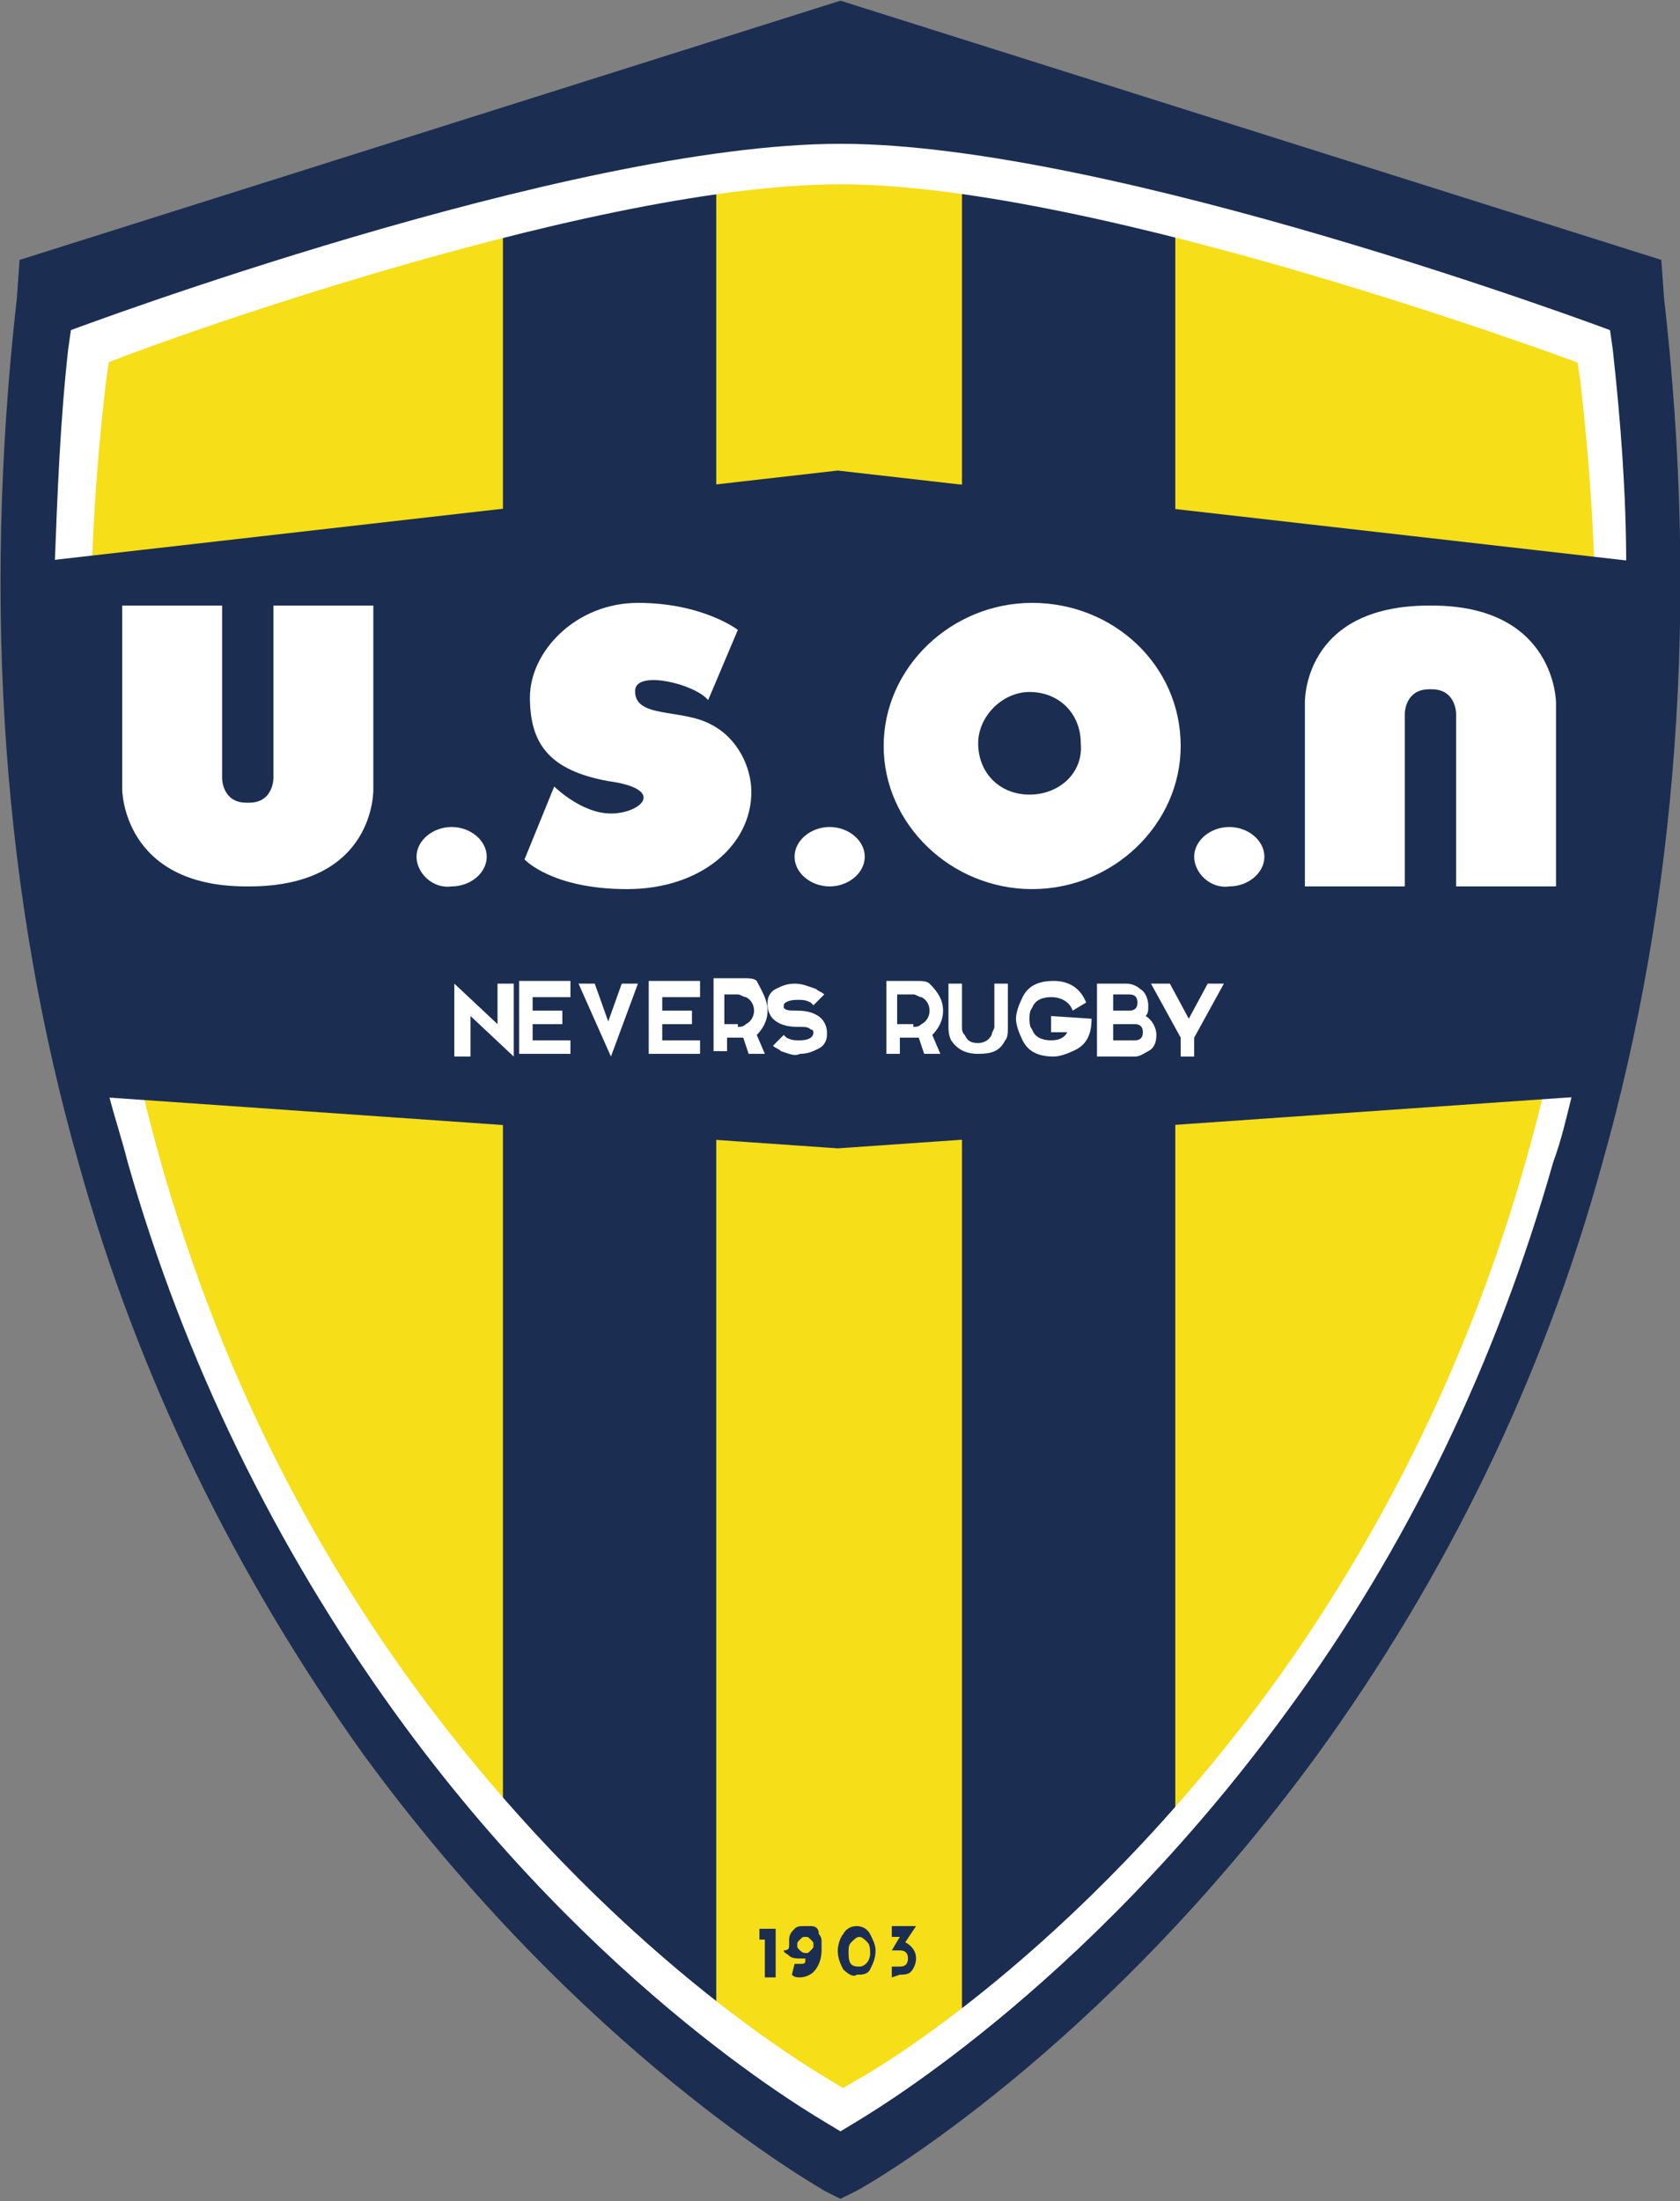 <?xml version="1.0" encoding="utf-8"?>
<!-- Generator: Adobe Illustrator 26.0.2, SVG Export Plug-In . SVG Version: 6.00 Build 0)  -->
<svg version="1.1"
	 id="svg2" xmlns:cc="http://creativecommons.org/ns#" xmlns:dc="http://purl.org/dc/elements/1.1/" xmlns:inkscape="http://www.inkscape.org/namespaces/inkscape" xmlns:rdf="http://www.w3.org/1999/02/22-rdf-syntax-ns#" xmlns:sodipodi="http://sodipodi.sourceforge.net/DTD/sodipodi-0.dtd" xmlns:svg="http://www.w3.org/2000/svg"
	 xmlns="http://www.w3.org/2000/svg" xmlns:xlink="http://www.w3.org/1999/xlink" x="0px" y="0px" width="458px" height="600px"
	 viewBox="0 0 458 600" style="enable-background:new 0 0 458 600;" xml:space="preserve">
<rect x="0" y="0" width="458" height="600" fill="#808080" stroke="none"/>
<style type="text/css">
	.st0{fill:#F6DE19;}
	.st1{fill:#1B2E51;}
	.st2{fill:#FFFFFF;}
</style>
<sodipodi:namedview  bordercolor="#666666" borderopacity="1" gridtolerance="10" guidetolerance="10" id="namedview4" inkscape:current-layer="g10" inkscape:cx="1286.6518" inkscape:cy="952.53432" inkscape:pageopacity="0" inkscape:pageshadow="2" inkscape:window-height="790" inkscape:window-maximized="1" inkscape:window-width="1440" inkscape:window-x="0" inkscape:window-y="1" inkscape:zoom="5.0743638" objecttolerance="10" pagecolor="#ffffff" showgrid="false">
	</sodipodi:namedview>
<g id="g10" transform="matrix(1.25,0,0,-1.25,0,600)" inkscape:groupmode="layer" inkscape:label="Brochure_18-19">
	<g id="g27451" transform="matrix(5.889,0,0,5.889,-5838.203,-4254.314)">
		<path id="path21852" inkscape:connector-curvature="0" class="st0" d="M1022.5,725.2l-0.5,0.3c-0.3,0.2-8.4,4.8-16,15.2
			c-4.4,6.1-7.7,12.9-9.8,20.3c-2.6,9.2-3.3,19.3-2.1,30l0.1,0.7c0,0,18.3,6.9,28.4,6.9c10,0,28.4-6.9,28.4-6.9l0.1-0.7
			c1.2-10.7,0.5-20.8-2.1-30c-2.1-7.4-5.4-14.2-9.8-20.3c-7.5-10.4-15.6-15-16-15.2L1022.5,725.2L1022.5,725.2z"/>
		<path id="path21866" inkscape:connector-curvature="0" sodipodi:nodetypes="ccccc" class="st1" d="M1027,799.5l7.9-1.6v-61.7
			l-7.9-8V799.5z"/>
		<path id="path21868" inkscape:connector-curvature="0" sodipodi:nodetypes="ccccc" class="st1" d="M1010,797.9l7.9,1.6v-71.3
			l-7.9,8V797.9z"/>
		<g id="g27445">
			<path id="path21872" inkscape:connector-curvature="0" class="st1" d="M1019.5,732.5v-0.4h0.2v-1.4h0.4v1.8H1019.5z"/>
			<path id="path21884" inkscape:connector-curvature="0" class="st1" d="M1021.2,731.6c0.1,0,0.1,0,0.2,0.1
				c0.1,0.1,0.1,0.1,0.1,0.2c0,0.1,0,0.1-0.1,0.2c-0.1,0.1-0.1,0.1-0.2,0.1c-0.1,0-0.1,0-0.2-0.1c-0.1-0.1-0.1-0.1-0.1-0.2
				c0-0.1,0-0.1,0.1-0.2C1021.1,731.6,1021.2,731.6,1021.2,731.6 M1020.6,731.9c0,0.1,0,0.1,0,0.2c0,0.2,0.1,0.3,0.2,0.4
				c0.1,0.1,0.2,0.1,0.4,0.1c0.1,0,0.1,0,0.2,0c0.2,0,0.3-0.1,0.3-0.3c0.1-0.1,0.1-0.2,0.1-0.3c0-0.1,0-0.2,0-0.3
				c0-0.3-0.1-0.6-0.3-0.8c-0.1-0.1-0.3-0.2-0.5-0.2h0c-0.1,0-0.2,0-0.3,0.1l0,0l0.1,0.4l0,0c0.1,0,0.2,0,0.2,0c0.1,0,0.2,0,0.2,0.1
				c0,0,0,0,0,0.1c-0.1,0-0.1,0-0.2,0h0c-0.1,0-0.3,0-0.4,0.1c-0.1,0.1-0.2,0.1-0.2,0.2C1020.6,731.7,1020.6,731.8,1020.6,731.9
				L1020.6,731.9L1020.6,731.9z"/>
			<path id="path21888" inkscape:connector-curvature="0" class="st1" d="M1022.9,732c-0.1-0.1-0.1-0.2-0.1-0.4
				c0-0.4,0.1-0.5,0.4-0.5c0.2,0,0.4,0.2,0.4,0.5c0,0.1,0,0.3-0.1,0.4c-0.1,0.1-0.2,0.2-0.3,0.2C1023.1,732.2,1023,732.1,1022.9,732
				 M1022.6,731c-0.1,0.2-0.2,0.4-0.2,0.7c0,0.2,0.1,0.5,0.2,0.6c0.1,0.2,0.3,0.3,0.5,0.3c0.2,0,0.4-0.1,0.5-0.3
				c0.1-0.2,0.2-0.4,0.2-0.6c0-0.3-0.1-0.5-0.2-0.7c-0.1-0.2-0.3-0.2-0.5-0.2C1023,730.7,1022.8,730.8,1022.6,731"/>
			<path id="path21892" inkscape:connector-curvature="0" class="st1" d="M1024.4,730.7v0.4h0.3c0.2,0,0.3,0.1,0.3,0.3
				c0,0.2-0.1,0.3-0.3,0.3l-0.3,0l0.3,0.5h-0.3v0.4h0.9l-0.4-0.6c0.2-0.1,0.4-0.3,0.4-0.6c0-0.2-0.1-0.4-0.2-0.5
				c-0.1-0.1-0.3-0.1-0.4-0.1L1024.4,730.7L1024.4,730.7z"/>
		</g>
		<path id="path27418" inkscape:connector-curvature="0" class="st2" d="M1022.5,799.9c-10.4,0-29.4-7.2-29.4-7.2l-0.1-0.7
			c-0.3-2.8-0.5-5.6-0.6-8.3c-0.8-8,0.8-14,2.1-20.2c0.2-0.9,0.4-1.7,0.7-2.6c2.2-7.7,5.6-14.7,10.2-21.1
			c7.8-10.8,16.2-15.5,16.6-15.7l0.5-0.3l0.5,0.3c0.4,0.2,8.8,4.9,16.6,15.7c4.6,6.3,8,13.4,10.2,21.1c0.2,0.9,0.5,1.7,0.7,2.6
			c2.3,6.8,2.2,13.5,2.1,20.3c-0.1,2.7-0.3,5.5-0.6,8.3l-0.1,0.7C1051.9,792.7,1032.9,799.9,1022.5,799.9L1022.5,799.9z
			 M1022.5,797.1c9.6,0,27.3-6.6,27.3-6.6l0.1-0.7c1.2-10.3,0.5-20-2-28.8c-2-7.1-5.2-13.7-9.4-19.5c-7.3-10-15-14.4-15.4-14.6
			l-0.5-0.3l-0.5,0.3c-0.3,0.2-8.1,4.6-15.4,14.6c-4.3,5.9-7.4,12.4-9.4,19.5c-2.5,8.9-3.2,18.6-2,28.8l0.1,0.7
			C995.2,790.5,1012.8,797.1,1022.5,797.1L1022.5,797.1z"/>
		<path id="path27411" inkscape:connector-curvature="0" class="st1" d="M1022.5,803.9l-30.4-9.6l-0.1-1.4
			c-1.3-11.5-0.5-22.3,2.3-32.1c2.2-7.9,5.8-15.2,10.5-21.8c8.1-11.1,16.8-16,17.1-16.2l0.6-0.3l0.6,0.3c0.4,0.2,9,5.1,17.1,16.2
			c4.7,6.5,8.3,13.8,10.5,21.8c2.8,9.9,3.6,20.7,2.3,32.1l-0.1,1.4L1022.5,803.9L1022.5,803.9z M1022.5,798.6
			c10.1,0,28.5-6.9,28.5-6.9l0.1-0.7c0.3-2.7,0.5-5.4,0.5-8c0.2-6.5,0.2-13.1-2-19.6c-0.2-0.8-0.4-1.7-0.7-2.5
			c-2.1-7.4-5.4-14.3-9.9-20.4c-7.6-10.4-15.7-15-16-15.2l-0.5-0.3l-0.5,0.3c-0.3,0.2-8.5,4.8-16,15.2c-4.4,6.1-7.8,13-9.9,20.4
			c-0.2,0.8-0.5,1.7-0.7,2.5c-1.3,6-2.7,11.8-2,19.6c0.1,2.6,0.2,5.3,0.5,8l0.1,0.7C994,791.7,1012.4,798.6,1022.5,798.6
			L1022.5,798.6z"/>
		<path id="path27413" inkscape:connector-curvature="0" sodipodi:nodetypes="ccccccc" class="st1" d="M1053.1,783l-30.7,3.5
			l-30.7-3.5l2-19.6l28.7-2l28.7,2L1053.1,783z"/>
		<g id="g27423">
			<g id="g27387">
				<path id="path21896" inkscape:connector-curvature="0" class="st2" d="M1008.2,764.8v2.7l1.6-1.5v1.5h0.6v-2.7l-1.6,1.5v-1.5
					H1008.2z"/>
				<path id="path21900" inkscape:connector-curvature="0" class="st2" d="M1012.5,767.5V767h-1.4v-0.5h1.1v-0.5h-1.1v-0.6h1.4v-0.5
					h-1.9v2.7H1012.5z"/>
				<path id="path21904" inkscape:connector-curvature="0" class="st2" d="M1014,764.8l-1.2,2.7h0.6l0.5-1.4l0.5,1.4h0.6L1014,764.8
					L1014,764.8z"/>
				<path id="path21908" inkscape:connector-curvature="0" class="st2" d="M1017.3,767.5V767h-1.4v-0.5h1.1v-0.5h-1.1v-0.6h1.4v-0.5
					h-1.9v2.7H1017.3z"/>
				<path id="path21912" inkscape:connector-curvature="0" class="st2" d="M1018.7,765.9c0.1,0,0.2,0,0.3,0.1
					c0.2,0.1,0.3,0.3,0.3,0.5c0,0.2-0.1,0.4-0.3,0.5c-0.1,0-0.2,0.1-0.3,0.1h-0.5v-1.1H1018.7z M1019.8,766.5c0-0.4-0.2-0.7-0.4-0.9
					l0.3-0.7h-0.6l-0.2,0.6c-0.1,0-0.1,0-0.1,0h-0.5v-0.5h-0.5v2.7h1.1c0.2,0,0.4,0,0.5-0.1C1019.6,767.2,1019.8,766.9,1019.8,766.5
					"/>
				<path id="path21916" inkscape:connector-curvature="0" class="st2" d="M1020.3,765c-0.1,0.1-0.2,0.1-0.3,0.2l0.2,0.2l0.2,0.2
					c0,0,0.1-0.1,0.1-0.1c0.2-0.1,0.3-0.1,0.5-0.1c0.3,0,0.5,0.1,0.5,0.3v0c0,0,0,0.1-0.1,0.1c-0.1,0.1-0.2,0.1-0.5,0.1
					c-0.4,0-0.7,0.1-0.9,0.3c-0.1,0.1-0.2,0.3-0.2,0.5c0,0,0,0.1,0,0.1c0,0.2,0.1,0.4,0.3,0.5c0.2,0.1,0.4,0.2,0.7,0.2
					c0.3,0,0.5-0.1,0.8-0.2c0.1-0.1,0.2-0.1,0.3-0.2l-0.4-0.4c0,0,0,0-0.1,0.1c-0.2,0.1-0.3,0.1-0.5,0.1c-0.3,0-0.5-0.1-0.5-0.2v0
					c0,0,0-0.1,0-0.1c0.1-0.1,0.2-0.1,0.5-0.1c0.4,0,0.7-0.1,0.9-0.3c0.1-0.1,0.2-0.3,0.2-0.5c0,0,0-0.1,0-0.1
					c0-0.2-0.1-0.4-0.3-0.5c-0.2-0.1-0.4-0.2-0.7-0.2C1020.8,764.8,1020.6,764.9,1020.3,765"/>
				<path id="path21920" inkscape:connector-curvature="0" class="st2" d="M1025.2,765.9c0.1,0,0.2,0,0.3,0.1
					c0.2,0.1,0.3,0.3,0.3,0.5c0,0.2-0.1,0.4-0.3,0.5c-0.1,0-0.2,0.1-0.3,0.1h-0.6v-1.1H1025.2z M1026.3,766.5c0-0.4-0.2-0.7-0.4-0.9
					l0.3-0.7h-0.6l-0.2,0.6c-0.1,0-0.1,0-0.1,0h-0.6v-0.6h-0.5v2.7h1.1c0.2,0,0.4,0,0.5-0.1C1026.1,767.2,1026.3,766.9,1026.3,766.5
					"/>
				<path id="path21924" inkscape:connector-curvature="0" class="st2" d="M1028.7,767.5v-1.6c0-0.2,0-0.4-0.1-0.5
					c-0.2-0.4-0.5-0.5-1-0.5c-0.5,0-0.8,0.2-1,0.5c-0.1,0.2-0.1,0.4-0.1,0.5v1.6h0.5v-1.6c0-0.1,0-0.2,0.1-0.3
					c0.1-0.2,0.2-0.3,0.5-0.3c0.2,0,0.4,0.1,0.5,0.3c0,0.1,0.1,0.2,0.1,0.3v1.6H1028.7L1028.7,767.5z"/>
				<path id="path21928" inkscape:connector-curvature="0" class="st2" d="M1031.8,766.2c0-0.6-0.2-1-0.7-1.2
					c-0.2-0.1-0.5-0.2-0.7-0.2c-0.6,0-1,0.2-1.2,0.7c-0.1,0.2-0.2,0.5-0.2,0.7c0,0.2,0.1,0.5,0.2,0.7c0.2,0.5,0.6,0.7,1.2,0.7
					c0.6,0,1-0.3,1.2-0.8l-0.5-0.3c-0.1,0.3-0.4,0.5-0.8,0.5c-0.3,0-0.6-0.1-0.7-0.4c-0.1-0.1-0.1-0.3-0.1-0.4c0-0.1,0-0.3,0.1-0.4
					c0.1-0.3,0.4-0.4,0.7-0.4c0.3,0,0.5,0.1,0.6,0.3h-0.6v0.6L1031.8,766.2L1031.8,766.2z"/>
				<path id="path21932" inkscape:connector-curvature="0" class="st2" d="M1032.6,765.4h0.8c0.2,0,0.3,0.1,0.3,0.3
					c0,0.2-0.1,0.3-0.3,0.3h-0.8L1032.6,765.4L1032.6,765.4z M1032.6,766.5h0.6c0.2,0,0.3,0.1,0.3,0.3c0,0.2-0.1,0.3-0.3,0.3h-0.6
					V766.5z M1032,764.8v2.7h1.1c0.2,0,0.4-0.1,0.5-0.2c0.2-0.1,0.3-0.4,0.3-0.6c0-0.2,0-0.3-0.1-0.4c0.2-0.1,0.4-0.4,0.4-0.7
					c0-0.3-0.1-0.5-0.3-0.6c-0.2-0.1-0.3-0.2-0.5-0.2L1032,764.8L1032,764.8z"/>
				<path id="path21936" inkscape:connector-curvature="0" class="st2" d="M1036.7,767.5l-1.1-2v-0.7h-0.5v0.7l-1.1,2h0.7l0.7-1.3
					l0.7,1.3H1036.7z"/>
			</g>
			<g id="g27400">
				<path id="path21940" inkscape:connector-curvature="0" class="st2" d="M1000.6,771.1c4.7,0,4.6,3.6,4.6,3.6v6.8h-3.7v-6.4
					c0,0,0-0.9-0.9-0.9h-0.1c-0.9,0-0.9,0.9-0.9,0.9v6.4h-3.7v-6.8c0,0,0-3.6,4.6-3.6H1000.6L1000.6,771.1z"/>
				<path id="path21944" inkscape:connector-curvature="0" class="st2" d="M1044.3,781.5c-4.7,0-4.6-3.6-4.6-3.6v-6.8h3.7v6.4
					c0,0,0,0.9,0.9,0.9h0.1c0.9,0,0.9-0.9,0.9-0.9v-6.4h3.7v6.8c0,0,0,3.6-4.6,3.6H1044.3L1044.3,781.5z"/>
				<path id="path21948" inkscape:connector-curvature="0" class="st2" d="M1006.8,772.2c0,0.6,0.6,1.1,1.3,1.1
					c0.7,0,1.3-0.5,1.3-1.1c0-0.6-0.6-1.1-1.3-1.1C1007.4,771,1006.8,771.6,1006.8,772.2"/>
				<path id="path21952" inkscape:connector-curvature="0" class="st2" d="M1035.6,772.2c0,0.6,0.6,1.1,1.3,1.1
					c0.7,0,1.3-0.5,1.3-1.1c0-0.6-0.6-1.1-1.3-1.1C1036.2,771,1035.6,771.6,1035.6,772.2"/>
				<path id="path21956" inkscape:connector-curvature="0" class="st2" d="M1020.8,772.2c0,0.6,0.6,1.1,1.3,1.1
					c0.7,0,1.3-0.5,1.3-1.1c0-0.6-0.6-1.1-1.3-1.1C1021.4,771.1,1020.8,771.6,1020.8,772.2"/>
				<path id="path21960" inkscape:connector-curvature="0" class="st2" d="M1029.5,774.5c-1.1,0-1.9,0.8-1.9,1.9
					c0,1,0.9,1.9,1.9,1.9c1.1,0,1.9-0.8,1.9-1.9C1031.5,775.3,1030.6,774.5,1029.5,774.5 M1029.6,781.6c-3,0-5.5-2.4-5.5-5.3
					c0-2.9,2.5-5.3,5.5-5.3c3,0,5.5,2.4,5.5,5.3C1035.1,779.3,1032.6,781.6,1029.6,781.6"/>
				<path id="path21964" inkscape:connector-curvature="0" class="st2" d="M1011.9,774.8l-1.1-2.7c0,0,1-1.1,3.8-1.1
					c2.7,0,4.6,1.6,4.6,3.6c0,0.9-0.5,2-1.5,2.5c-1.1,0.6-2.9,0.2-2.8,1.3c0.1,0.7,2.2,0.2,2.7-0.4l1.1,2.6c0,0-1.3,1-3.7,1
					c-2.3,0-4-1.8-4-3.5c0-1.7,0.7-2.7,2.9-3.1c2.2-0.3,1.2-1.2,0.1-1.2C1012.9,773.8,1011.9,774.8,1011.9,774.8"/>
			</g>
		</g>
	</g>
</g>
</svg>
